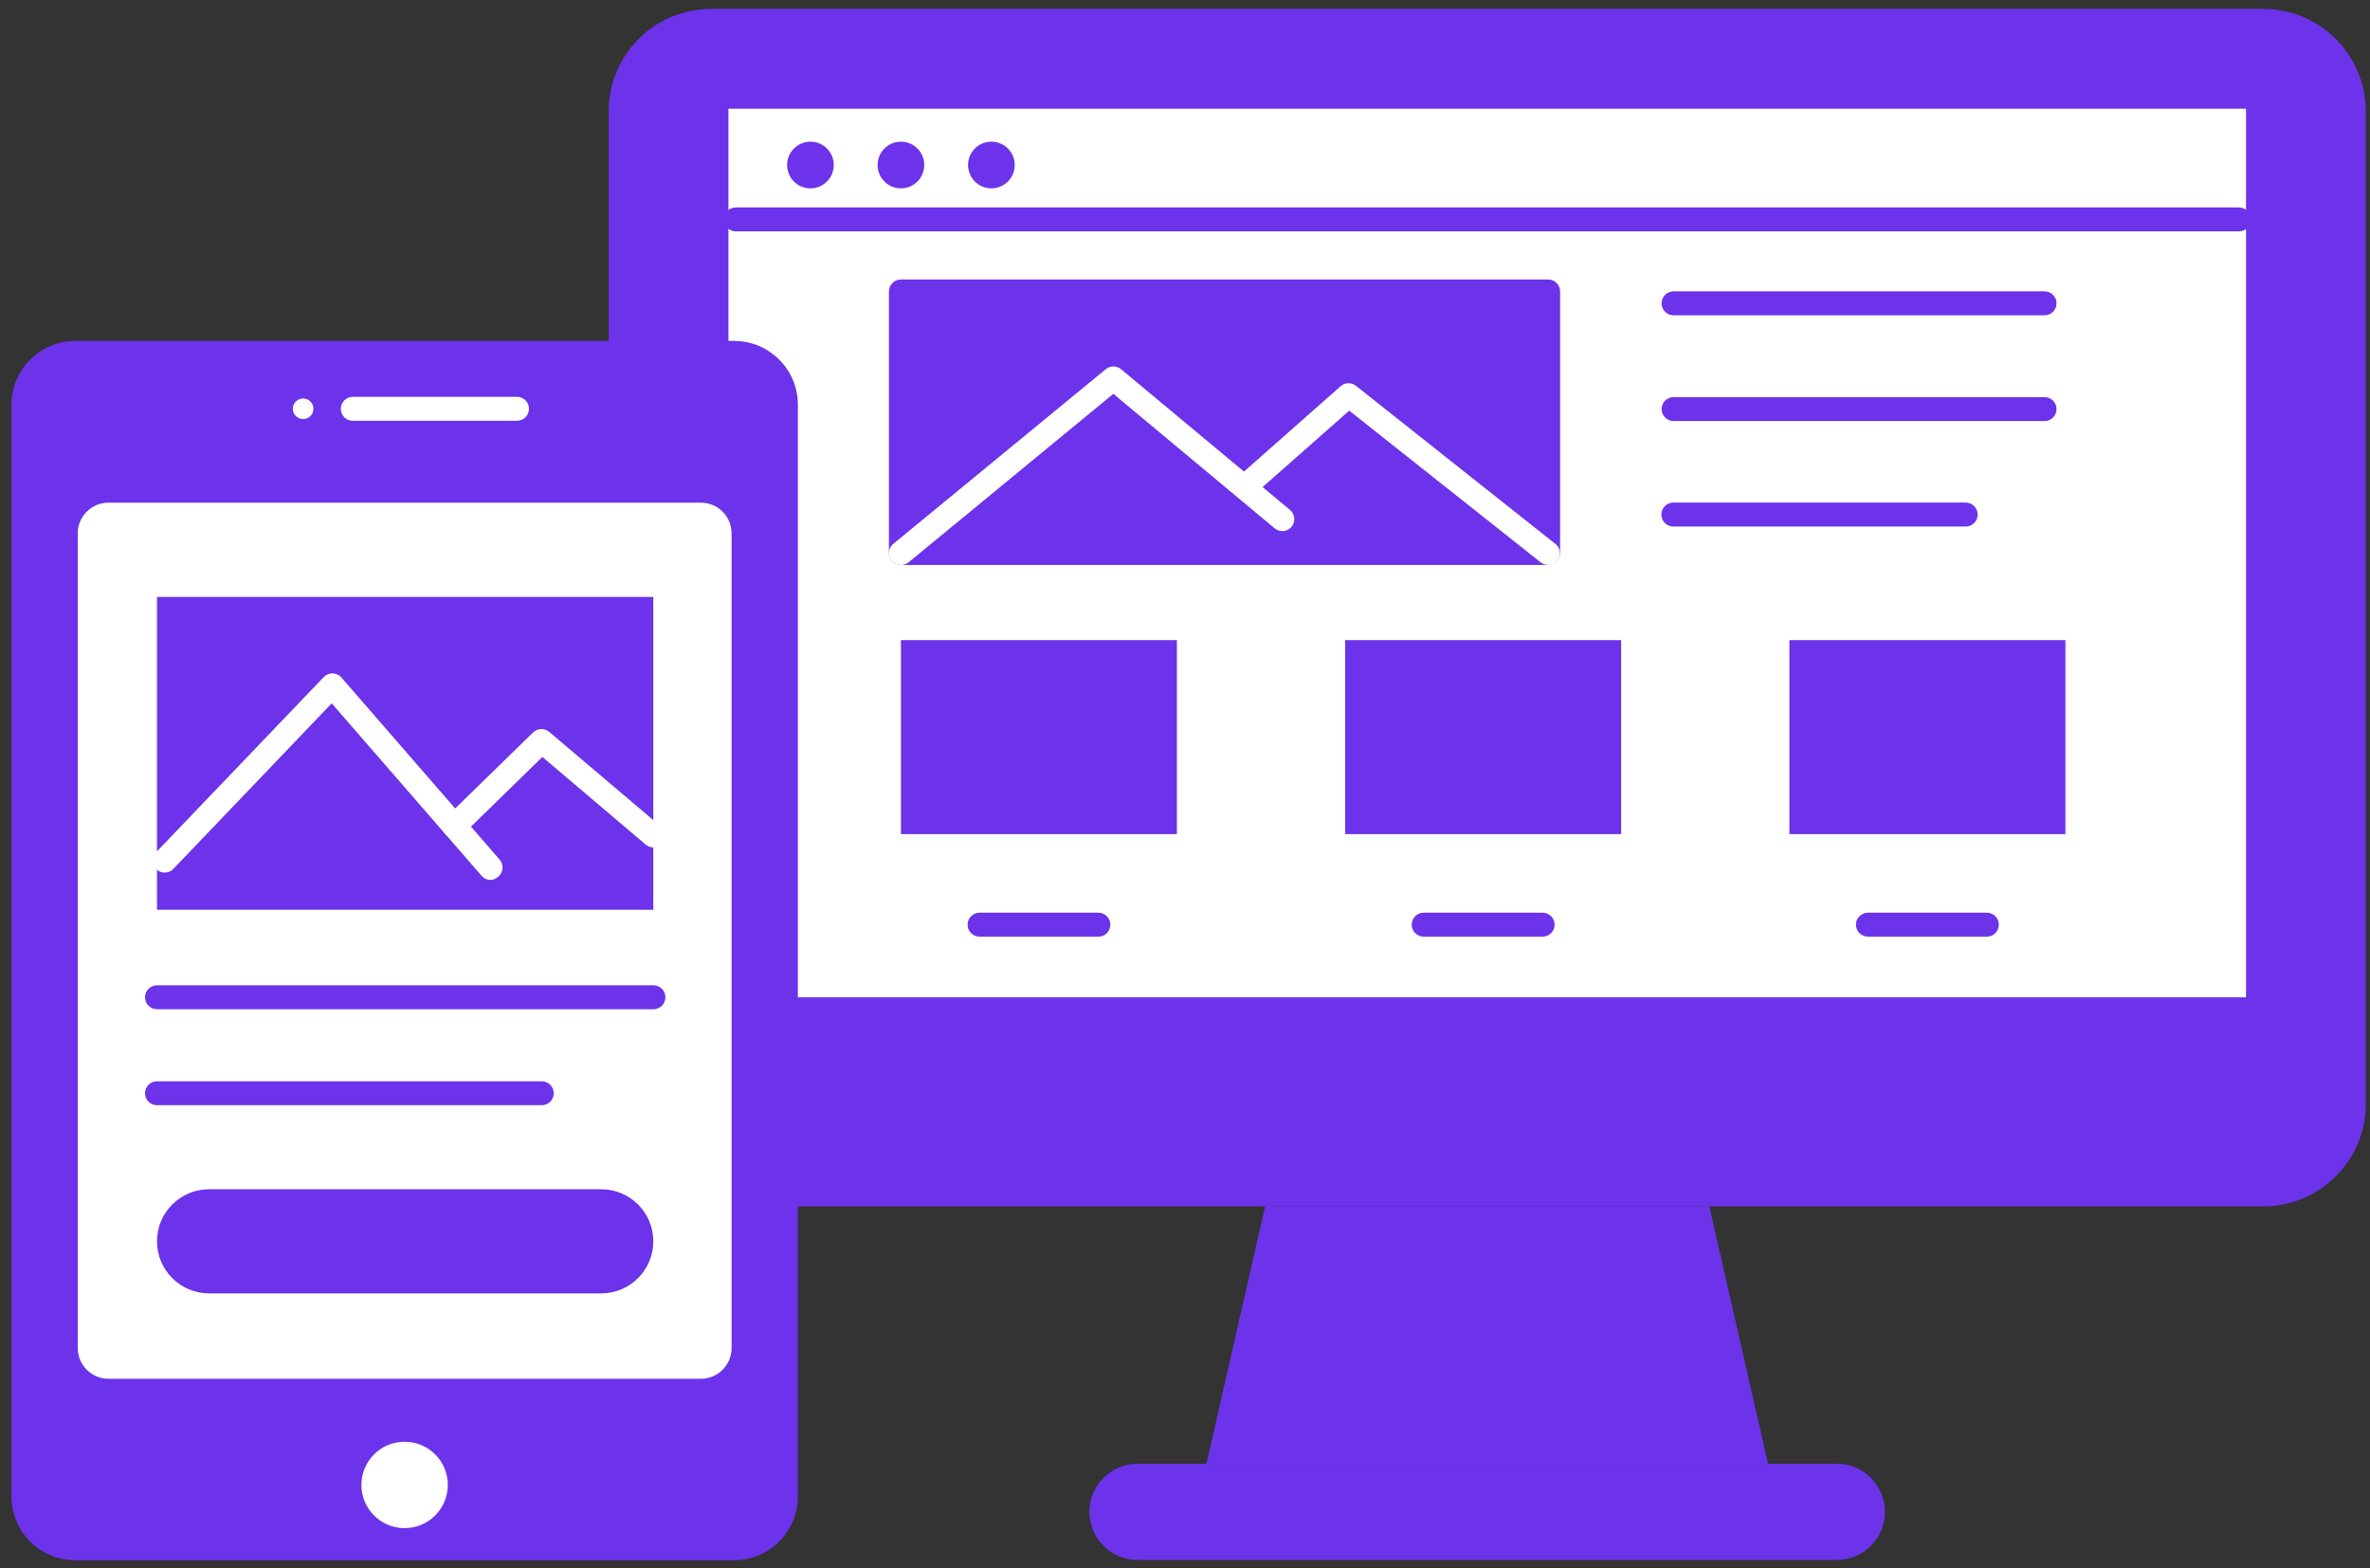 <svg width="201" height="133" viewBox="0 0 201 133" fill="none" xmlns="http://www.w3.org/2000/svg">
<rect x="0" y="0" width="201" height="133" fill="#333333" stroke="none"/>
<path d="M191.955 0.758H60.309C55.511 0.758 51.621 4.648 51.621 9.446V93.62C51.621 98.419 55.511 102.309 60.309 102.309H191.955C196.753 102.309 200.643 98.419 200.643 93.62V9.446C200.643 4.648 196.753 0.758 191.955 0.758Z" fill="#6C33EB"/>
<path d="M149.944 124.137H102.32L107.293 102.305H144.97L149.944 124.137Z" fill="#6C33EB"/>
<path d="M190.483 9.219H61.781V84.582H190.483V9.219Z" fill="white"/>
<path d="M155.78 124.141H96.473C94.22 124.141 92.393 125.967 92.393 128.221C92.393 130.474 94.22 132.301 96.473 132.301H155.78C158.033 132.301 159.86 130.474 159.86 128.221C159.86 125.967 158.033 124.141 155.78 124.141Z" fill="#6C33EB"/>
<path d="M189.884 19.624H62.4C62.131 19.624 61.872 19.517 61.682 19.326C61.492 19.136 61.385 18.878 61.385 18.609C61.385 18.34 61.492 18.081 61.682 17.891C61.872 17.701 62.131 17.594 62.4 17.594H189.884C190.153 17.594 190.411 17.701 190.601 17.891C190.792 18.081 190.899 18.34 190.899 18.609C190.899 18.878 190.792 19.136 190.601 19.326C190.411 19.517 190.153 19.624 189.884 19.624Z" fill="#6C33EB"/>
<path d="M68.734 15.974C69.827 15.974 70.713 15.088 70.713 13.995C70.713 12.902 69.827 12.016 68.734 12.016C67.641 12.016 66.754 12.902 66.754 13.995C66.754 15.088 67.641 15.974 68.734 15.974Z" fill="#6C33EB"/>
<path d="M76.407 15.974C77.5 15.974 78.386 15.088 78.386 13.995C78.386 12.902 77.5 12.016 76.407 12.016C75.314 12.016 74.428 12.902 74.428 13.995C74.428 15.088 75.314 15.974 76.407 15.974Z" fill="#6C33EB"/>
<path d="M84.08 15.974C85.173 15.974 86.06 15.088 86.06 13.995C86.06 12.902 85.173 12.016 84.08 12.016C82.987 12.016 82.101 12.902 82.101 13.995C82.101 15.088 82.987 15.974 84.08 15.974Z" fill="#6C33EB"/>
<path d="M131.298 24.719H76.407V46.907H131.298V24.719Z" fill="#6C33EB"/>
<path d="M131.298 47.911H76.407C76.138 47.911 75.88 47.804 75.689 47.614C75.499 47.423 75.392 47.165 75.392 46.896V24.718C75.392 24.449 75.499 24.191 75.689 24C75.88 23.81 76.138 23.703 76.407 23.703H131.298C131.567 23.703 131.826 23.81 132.016 24C132.206 24.191 132.313 24.449 132.313 24.718V46.896C132.313 47.165 132.206 47.423 132.016 47.614C131.826 47.804 131.567 47.911 131.298 47.911ZM77.422 45.881H130.283V25.733H77.422V45.881Z" fill="#6C33EB"/>
<path d="M76.407 47.914C76.258 47.915 76.111 47.882 75.976 47.819C75.841 47.756 75.721 47.664 75.626 47.549C75.541 47.446 75.477 47.327 75.438 47.199C75.4 47.071 75.386 46.937 75.4 46.804C75.413 46.671 75.452 46.542 75.515 46.424C75.578 46.306 75.664 46.202 75.768 46.118L93.784 31.309C93.966 31.16 94.193 31.078 94.428 31.078C94.664 31.078 94.891 31.16 95.073 31.309L109.405 43.245C109.507 43.331 109.592 43.435 109.654 43.553C109.717 43.672 109.755 43.801 109.767 43.934C109.779 44.067 109.765 44.201 109.726 44.328C109.686 44.456 109.622 44.574 109.537 44.677C109.451 44.779 109.347 44.864 109.229 44.926C109.111 44.988 108.981 45.027 108.849 45.039C108.716 45.051 108.582 45.037 108.454 44.998C108.327 44.958 108.208 44.894 108.106 44.809L94.424 33.4L77.047 47.701C76.864 47.843 76.638 47.918 76.407 47.914V47.914Z" fill="white"/>
<path d="M131.298 47.909C131.071 47.907 130.851 47.833 130.669 47.696L114.429 34.826L106.177 42.103C105.973 42.268 105.714 42.347 105.454 42.324C105.193 42.302 104.951 42.18 104.778 41.984C104.606 41.787 104.515 41.532 104.526 41.27C104.537 41.009 104.649 40.762 104.837 40.581L113.719 32.735C113.901 32.583 114.131 32.5 114.368 32.5C114.605 32.5 114.835 32.583 115.018 32.735L131.917 46.133C132.082 46.265 132.201 46.444 132.259 46.647C132.316 46.849 132.309 47.065 132.239 47.264C132.169 47.462 132.039 47.634 131.866 47.755C131.694 47.876 131.489 47.941 131.278 47.94L131.298 47.909Z" fill="white"/>
<path d="M173.4 26.741H141.935C141.666 26.741 141.408 26.634 141.218 26.444C141.027 26.253 140.92 25.995 140.92 25.726C140.92 25.457 141.027 25.199 141.218 25.008C141.408 24.818 141.666 24.711 141.935 24.711H173.4C173.67 24.711 173.928 24.818 174.118 25.008C174.308 25.199 174.415 25.457 174.415 25.726C174.415 25.995 174.308 26.253 174.118 26.444C173.928 26.634 173.67 26.741 173.4 26.741Z" fill="#6C33EB"/>
<path d="M173.4 35.71H141.935C141.666 35.71 141.408 35.603 141.218 35.412C141.027 35.222 140.92 34.964 140.92 34.695C140.92 34.425 141.027 34.167 141.218 33.977C141.408 33.787 141.666 33.68 141.935 33.68H173.4C173.67 33.68 173.928 33.787 174.118 33.977C174.308 34.167 174.415 34.425 174.415 34.695C174.415 34.964 174.308 35.222 174.118 35.412C173.928 35.603 173.67 35.71 173.4 35.71Z" fill="#6C33EB"/>
<path d="M166.711 44.655H141.915C141.646 44.655 141.388 44.548 141.197 44.358C141.007 44.167 140.9 43.909 140.9 43.64C140.9 43.371 141.007 43.113 141.197 42.922C141.388 42.732 141.646 42.625 141.915 42.625H166.711C166.981 42.625 167.239 42.732 167.429 42.922C167.619 43.113 167.726 43.371 167.726 43.64C167.726 43.909 167.619 44.167 167.429 44.358C167.239 44.548 166.981 44.655 166.711 44.655Z" fill="#6C33EB"/>
<path d="M99.813 54.289H76.407V70.742H99.813V54.289Z" fill="#6C33EB"/>
<path d="M137.49 54.289H114.084V70.742H137.49V54.289Z" fill="#6C33EB"/>
<path d="M175.167 54.289H151.761V70.742H175.167V54.289Z" fill="#6C33EB"/>
<path d="M93.154 79.436H83.076C82.806 79.436 82.548 79.329 82.358 79.139C82.168 78.949 82.061 78.69 82.061 78.421C82.061 78.152 82.168 77.894 82.358 77.704C82.548 77.513 82.806 77.406 83.076 77.406H93.154C93.424 77.406 93.682 77.513 93.872 77.704C94.063 77.894 94.169 78.152 94.169 78.421C94.169 78.69 94.063 78.949 93.872 79.139C93.682 79.329 93.424 79.436 93.154 79.436Z" fill="#6C33EB"/>
<path d="M130.831 79.436H120.742C120.473 79.436 120.215 79.329 120.024 79.139C119.834 78.949 119.727 78.69 119.727 78.421C119.727 78.152 119.834 77.894 120.024 77.704C120.215 77.513 120.473 77.406 120.742 77.406H130.831C131.1 77.406 131.359 77.513 131.549 77.704C131.739 77.894 131.846 78.152 131.846 78.421C131.846 78.69 131.739 78.949 131.549 79.139C131.359 79.329 131.1 79.436 130.831 79.436Z" fill="#6C33EB"/>
<path d="M168.508 79.436H158.419C158.15 79.436 157.891 79.329 157.701 79.139C157.511 78.949 157.404 78.69 157.404 78.421C157.404 78.152 157.511 77.894 157.701 77.704C157.891 77.513 158.15 77.406 158.419 77.406H168.508C168.777 77.406 169.035 77.513 169.226 77.704C169.416 77.894 169.523 78.152 169.523 78.421C169.523 78.69 169.416 78.949 169.226 79.139C169.035 79.329 168.777 79.436 168.508 79.436Z" fill="#6C33EB"/>
<path d="M62.258 28.914H6.382C3.394 28.914 0.972 31.336 0.972 34.324V126.912C0.972 129.9 3.394 132.322 6.382 132.322H62.258C65.246 132.322 67.668 129.9 67.668 126.912V34.324C67.668 31.336 65.246 28.914 62.258 28.914Z" fill="#6C33EB"/>
<path d="M59.446 42.633H9.194C7.759 42.633 6.595 43.796 6.595 45.231V114.332C6.595 115.767 7.759 116.931 9.194 116.931H59.446C60.881 116.931 62.045 115.767 62.045 114.332V45.231C62.045 43.796 60.881 42.633 59.446 42.633Z" fill="white"/>
<path d="M25.708 35.543C26.19 35.543 26.581 35.152 26.581 34.67C26.581 34.188 26.19 33.797 25.708 33.797C25.226 33.797 24.835 34.188 24.835 34.67C24.835 35.152 25.226 35.543 25.708 35.543Z" fill="white"/>
<path d="M43.795 35.686H29.92C29.651 35.686 29.392 35.579 29.202 35.389C29.012 35.199 28.905 34.94 28.905 34.671C28.905 34.402 29.012 34.144 29.202 33.953C29.392 33.763 29.651 33.656 29.92 33.656H43.846C44.115 33.656 44.373 33.763 44.563 33.953C44.754 34.144 44.861 34.402 44.861 34.671C44.861 34.94 44.754 35.199 44.563 35.389C44.373 35.579 44.115 35.686 43.846 35.686H43.795Z" fill="white"/>
<path d="M34.315 129.602C36.339 129.602 37.979 127.961 37.979 125.938C37.979 123.914 36.339 122.273 34.315 122.273C32.291 122.273 30.651 123.914 30.651 125.938C30.651 127.961 32.291 129.602 34.315 129.602Z" fill="white"/>
<path d="M55.407 50.625H13.315V77.157H55.407V50.625Z" fill="#6C33EB"/>
<path d="M50.991 100.859H17.73C15.291 100.859 13.315 102.836 13.315 105.275C13.315 107.713 15.291 109.69 17.73 109.69H50.991C53.43 109.69 55.407 107.713 55.407 105.275C55.407 102.836 53.43 100.859 50.991 100.859Z" fill="#6C33EB"/>
<path d="M55.417 85.593H13.315C13.046 85.593 12.787 85.486 12.597 85.295C12.407 85.105 12.3 84.847 12.3 84.578C12.3 84.308 12.407 84.05 12.597 83.86C12.787 83.669 13.046 83.562 13.315 83.562H55.417C55.686 83.562 55.944 83.669 56.135 83.86C56.325 84.05 56.432 84.308 56.432 84.578C56.432 84.847 56.325 85.105 56.135 85.295C55.944 85.486 55.686 85.593 55.417 85.593Z" fill="#6C33EB"/>
<path d="M45.947 93.733H13.315C13.046 93.733 12.787 93.626 12.597 93.436C12.407 93.246 12.3 92.987 12.3 92.718C12.3 92.449 12.407 92.191 12.597 92C12.787 91.81 13.046 91.703 13.315 91.703H45.947C46.216 91.703 46.474 91.81 46.665 92C46.855 92.191 46.962 92.449 46.962 92.718C46.962 92.987 46.855 93.246 46.665 93.436C46.474 93.626 46.216 93.733 45.947 93.733Z" fill="#6C33EB"/>
<path d="M41.613 74.63C41.466 74.63 41.321 74.599 41.188 74.537C41.055 74.476 40.937 74.386 40.841 74.275L28.133 59.649L14.695 73.696C14.508 73.89 14.251 74.002 13.982 74.007C13.713 74.011 13.452 73.909 13.258 73.722C13.065 73.535 12.953 73.278 12.948 73.009C12.944 72.74 13.046 72.479 13.233 72.286L27.443 57.436C27.538 57.333 27.654 57.251 27.782 57.195C27.91 57.138 28.049 57.109 28.189 57.109C28.329 57.109 28.468 57.138 28.596 57.195C28.725 57.251 28.84 57.333 28.935 57.436L42.374 72.905C42.55 73.108 42.638 73.373 42.619 73.641C42.6 73.91 42.475 74.159 42.272 74.336C42.096 74.512 41.861 74.616 41.613 74.63Z" fill="white"/>
<path d="M55.407 71.869C55.168 71.866 54.938 71.78 54.757 71.625L45.998 64.195L39.238 70.793C39.044 70.981 38.783 71.085 38.513 71.081C38.242 71.077 37.985 70.966 37.796 70.772C37.608 70.579 37.504 70.318 37.508 70.048C37.512 69.777 37.623 69.52 37.817 69.331L45.236 62.094C45.423 61.923 45.668 61.828 45.921 61.828C46.175 61.828 46.419 61.923 46.606 62.094L56.066 70.113C56.228 70.247 56.344 70.427 56.399 70.63C56.453 70.833 56.444 71.047 56.371 71.244C56.299 71.441 56.167 71.611 55.995 71.73C55.822 71.849 55.616 71.912 55.407 71.909V71.869Z" fill="white"/>
</svg>
